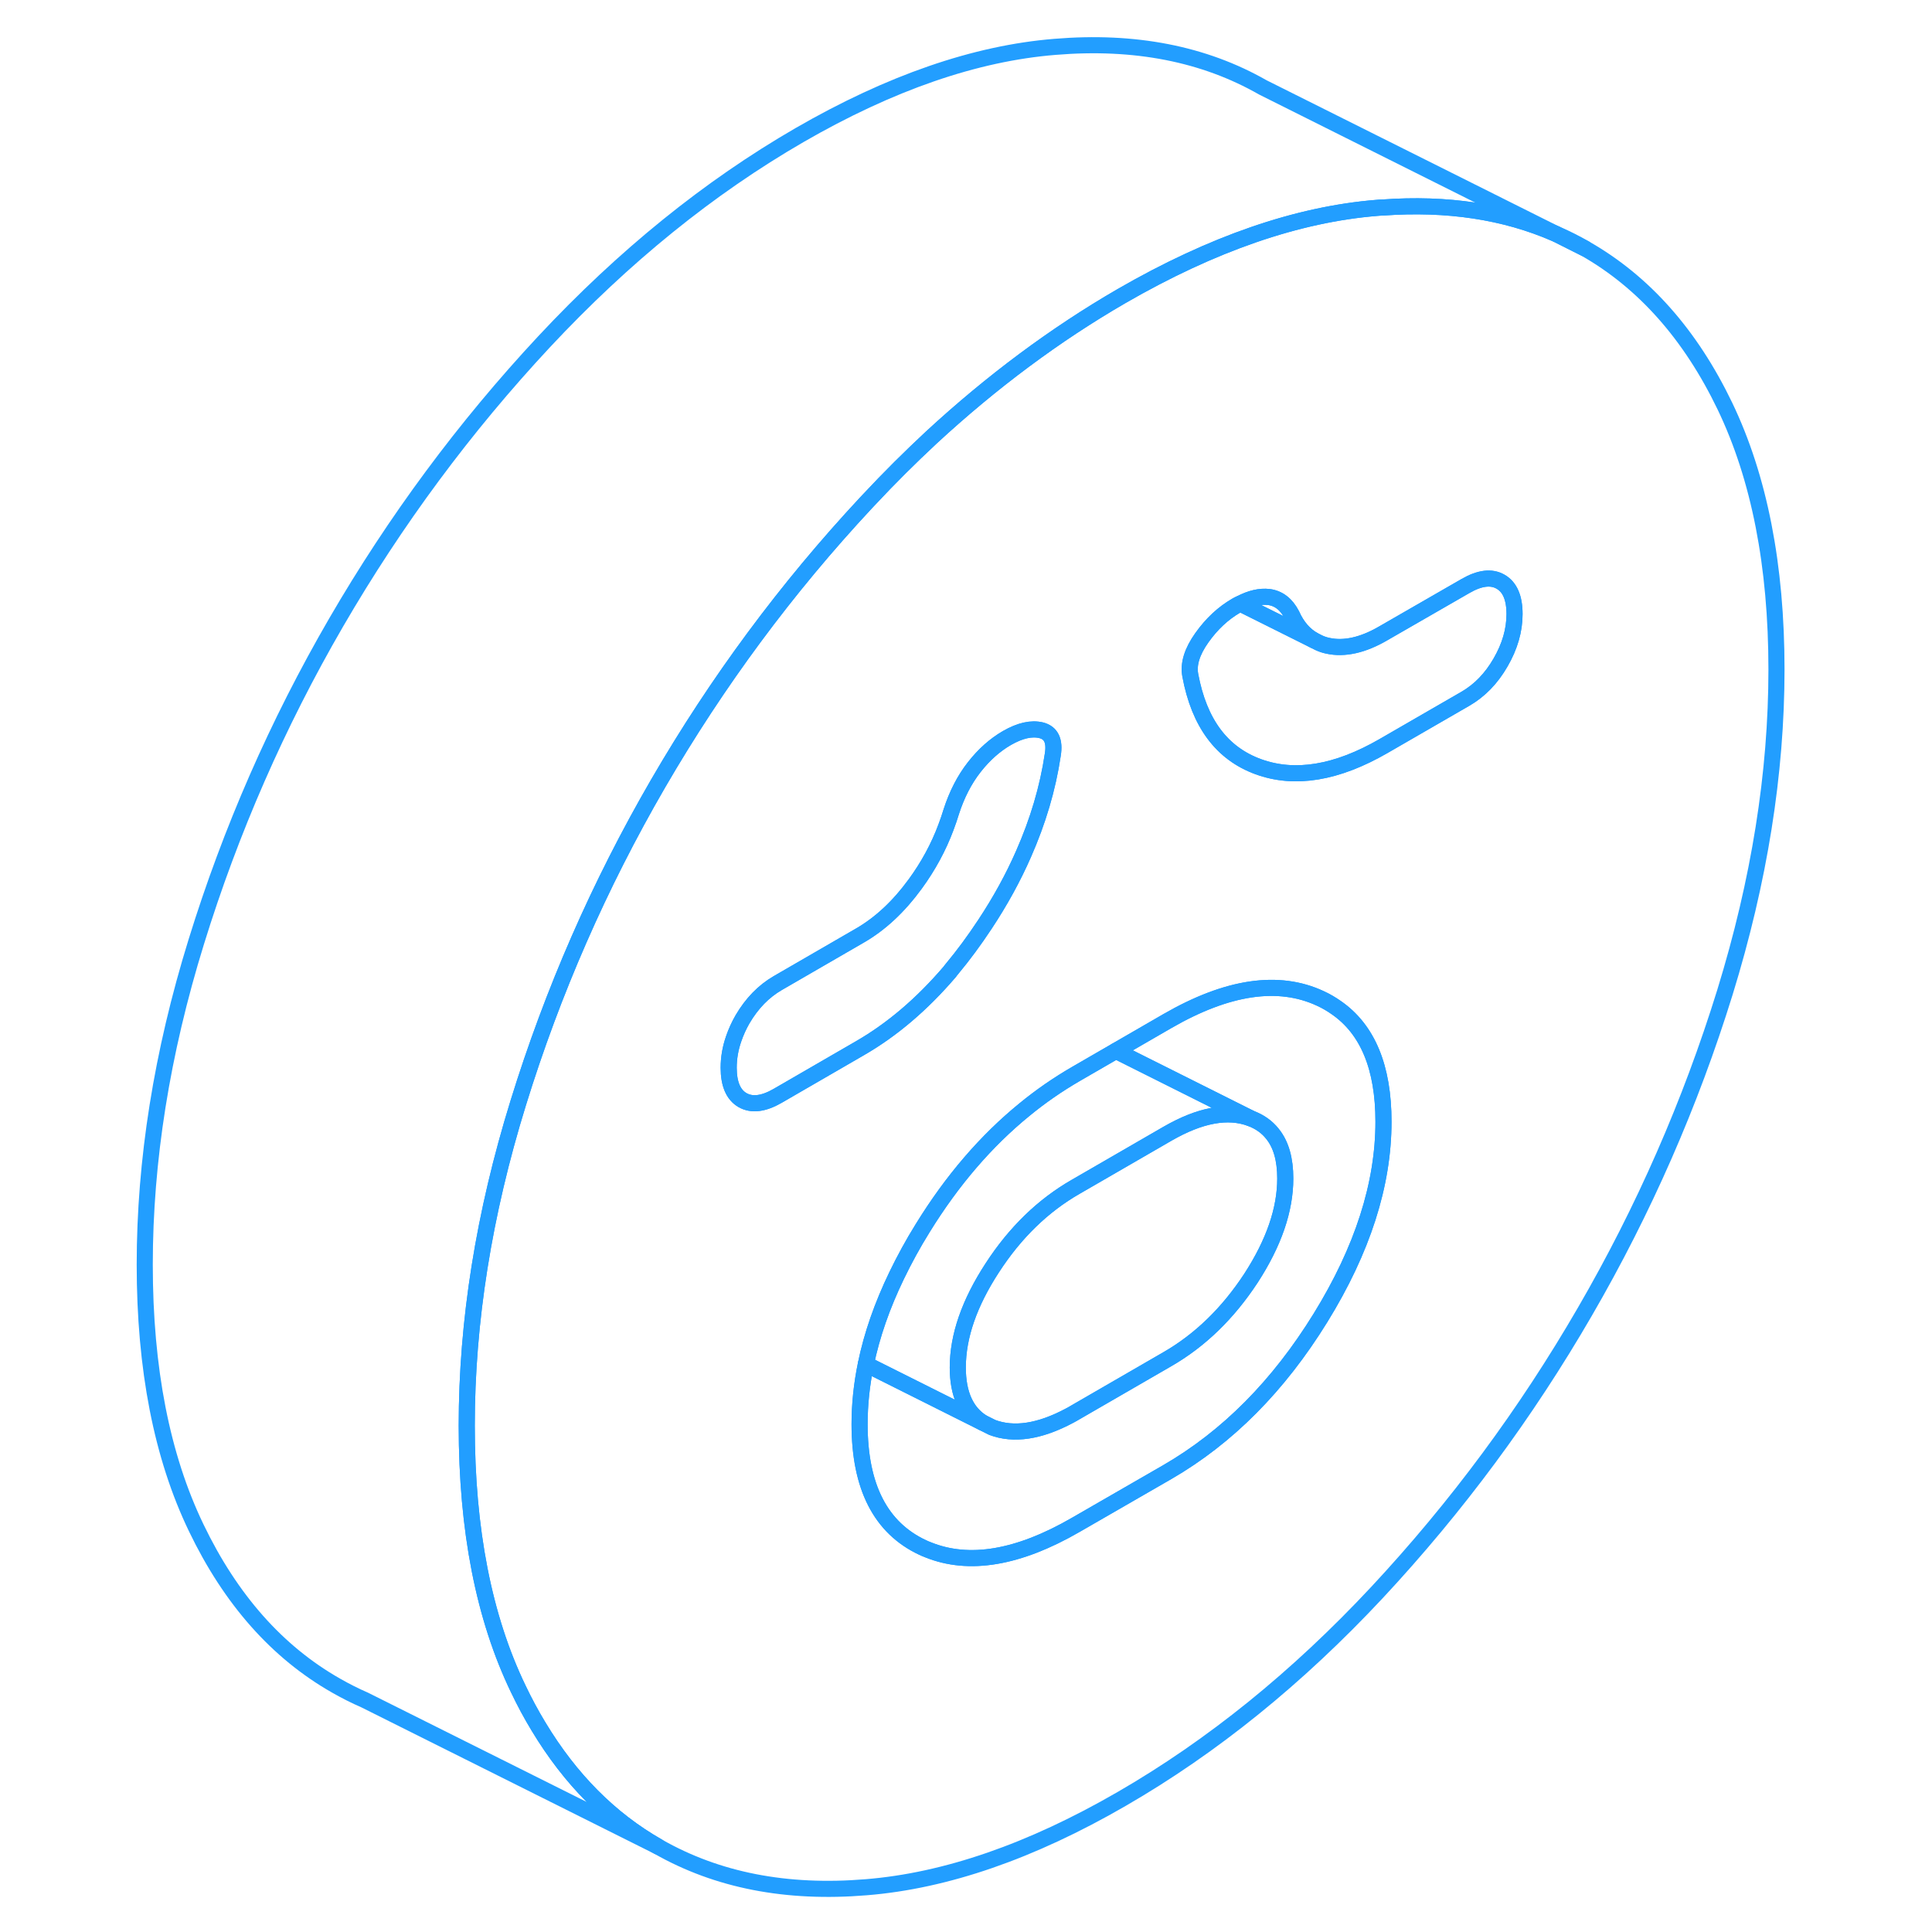 <svg width="48" height="48" viewBox="0 0 106 120" fill="none" xmlns="http://www.w3.org/2000/svg" stroke-width="1px" stroke-linecap="round" stroke-linejoin="round"><path d="M89.67 14.54L91.44 15.43C90.87 15.1 90.28 14.8 89.67 14.54Z" stroke="#229EFF" stroke-linejoin="round"/><path d="M100.14 25.23C98 20.78 95.1 17.51 91.44 15.43L89.67 14.54L89.6 14.51C86.46 13.14 82.88 12.6 78.88 12.89C78.77 12.89 78.65 12.9 78.53 12.911C73.58 13.31 68.29 15.14 62.66 18.39C58.55 20.77 54.61 23.701 50.85 27.171C49.53 28.401 48.24 29.68 46.97 31.041C46.91 31.101 46.86 31.16 46.8 31.221C41.85 36.531 37.55 42.34 33.88 48.66C30.22 54.971 27.33 61.58 25.19 68.5C23.05 75.41 21.99 82.091 21.99 88.55C21.99 95.01 23.05 100.46 25.19 104.9C25.58 105.72 26 106.5 26.45 107.24C28.42 110.51 30.89 113 33.88 114.7C37.55 116.79 41.85 117.63 46.8 117.22C51.75 116.82 57.04 114.99 62.66 111.74C68.29 108.49 73.58 104.21 78.53 98.91C83.48 93.6 87.78 87.79 91.44 81.471C95.1 75.16 98 68.54 100.14 61.63C102.27 54.72 103.34 48.041 103.34 41.581C103.34 35.12 102.27 29.671 100.14 25.23ZM41.31 68.06C40.43 68.57 39.7 68.66 39.12 68.33C38.55 68 38.26 67.33 38.26 66.32C38.26 65.72 38.36 65.121 38.57 64.52C38.71 64.111 38.89 63.71 39.12 63.31C39.7 62.32 40.43 61.57 41.31 61.06L46.39 58.12C47.68 57.38 48.83 56.3 49.85 54.901C50.66 53.791 51.3 52.61 51.76 51.37C51.88 51.05 51.99 50.73 52.09 50.401C52.43 49.35 52.9 48.431 53.51 47.651C54.12 46.87 54.8 46.27 55.54 45.84C56.36 45.37 57.07 45.211 57.68 45.361C58.29 45.52 58.53 46.02 58.39 46.88C58.08 48.96 57.47 51.011 56.57 53.05C55.93 54.511 55.13 55.971 54.17 57.42C53.51 58.42 52.83 59.34 52.13 60.18C52.08 60.24 52.03 60.3 51.99 60.361C50.27 62.37 48.41 63.96 46.39 65.12L41.31 68.06ZM75.02 81.85C72.41 86.081 69.24 89.27 65.51 91.43L59.82 94.71C56.24 96.781 53.18 97.29 50.64 96.26C50.53 96.22 50.42 96.17 50.31 96.12C47.7 94.9 46.39 92.35 46.39 88.46C46.39 87.231 46.52 85.99 46.78 84.731C47.15 82.93 47.79 81.091 48.7 79.21C49.17 78.24 49.7 77.26 50.31 76.281C52.14 73.311 54.25 70.861 56.63 68.921C57.64 68.091 58.7 67.361 59.82 66.71L62.31 65.27L65.51 63.42C69.24 61.27 72.41 60.8 75.02 62.02C75.37 62.181 75.69 62.37 75.99 62.58C77.95 63.93 78.93 66.3 78.93 69.671C78.93 73.561 77.63 77.621 75.02 81.85ZM86.2 41.151C85.63 42.141 84.9 42.891 84.02 43.401L81.96 44.59L78.93 46.34C76.02 48.02 73.42 48.45 71.15 47.62C68.88 46.79 67.48 44.9 66.93 41.94C66.8 41.24 67.04 40.471 67.65 39.611C68.26 38.751 68.97 38.09 69.78 37.62C69.87 37.57 69.95 37.52 70.04 37.49C70.69 37.15 71.27 37.02 71.81 37.081C72.42 37.16 72.9 37.53 73.24 38.19C73.56 38.91 74.02 39.441 74.61 39.77L74.93 39.93C75.1 40.01 75.29 40.071 75.48 40.111C76.49 40.331 77.65 40.081 78.93 39.331L83.1 36.93L84.02 36.401C84.9 35.891 85.63 35.8 86.2 36.13C86.78 36.46 87.07 37.13 87.07 38.14C87.07 39.15 86.78 40.151 86.2 41.151Z" stroke="#229EFF" stroke-linejoin="round"/><path d="M58.39 46.88C58.08 48.96 57.47 51.01 56.57 53.05C55.93 54.51 55.13 55.97 54.17 57.42C53.51 58.42 52.83 59.34 52.13 60.18C52.08 60.24 52.03 60.3 51.99 60.36C50.27 62.37 48.41 63.96 46.39 65.12L41.31 68.06C40.43 68.57 39.7 68.66 39.12 68.33C38.55 68 38.26 67.33 38.26 66.32C38.26 65.72 38.36 65.12 38.57 64.52C38.71 64.11 38.89 63.71 39.12 63.31C39.7 62.32 40.43 61.57 41.31 61.06L46.39 58.12C47.68 57.38 48.83 56.3 49.85 54.9C50.66 53.79 51.3 52.61 51.76 51.37C51.88 51.05 51.99 50.73 52.09 50.4C52.43 49.35 52.9 48.43 53.51 47.65C54.12 46.87 54.8 46.27 55.54 45.84C56.36 45.37 57.07 45.21 57.68 45.36C58.29 45.52 58.53 46.02 58.39 46.88Z" stroke="#229EFF" stroke-linejoin="round"/><path d="M78.931 69.67C78.931 73.56 77.631 77.62 75.021 81.85C72.411 86.08 69.241 89.27 65.511 91.43L59.821 94.71C56.241 96.78 53.181 97.29 50.641 96.26C50.531 96.22 50.421 96.17 50.311 96.12C47.701 94.9 46.391 92.35 46.391 88.46C46.391 87.23 46.521 85.99 46.781 84.73L54.031 88.36L54.631 88.66C55.961 89.16 57.561 88.93 59.431 87.93C59.561 87.86 59.691 87.79 59.821 87.71L65.511 84.42C67.541 83.25 69.271 81.57 70.701 79.39C72.121 77.2 72.831 75.14 72.831 73.2C72.831 72.01 72.571 71.08 72.031 70.42C71.701 70 71.251 69.68 70.701 69.47L62.311 65.27L65.511 63.42C69.241 61.27 72.411 60.8 75.021 62.02C75.371 62.18 75.691 62.37 75.991 62.58C77.951 63.93 78.931 66.3 78.931 69.67Z" stroke="#229EFF" stroke-linejoin="round"/><path d="M70.7 69.471C69.27 68.93 67.54 69.251 65.51 70.421L59.82 73.71C57.78 74.88 56.05 76.561 54.63 78.751C53.21 80.93 52.49 82.99 52.49 84.941C52.49 86.581 53.01 87.731 54.03 88.361L46.78 84.731C47.15 82.93 47.79 81.091 48.7 79.21C49.17 78.24 49.7 77.26 50.31 76.281C52.14 73.311 54.25 70.861 56.63 68.921C57.64 68.091 58.7 67.361 59.82 66.71L62.31 65.27L70.7 69.471Z" stroke="#229EFF" stroke-linejoin="round"/><path d="M72.83 73.2C72.83 75.14 72.12 77.2 70.7 79.39C69.27 81.57 67.54 83.25 65.51 84.42L59.82 87.71C59.69 87.79 59.56 87.86 59.43 87.93C57.56 88.93 55.96 89.16 54.63 88.66L54.03 88.36C53.01 87.73 52.49 86.58 52.49 84.94C52.49 82.99 53.21 80.93 54.63 78.75C56.05 76.56 57.78 74.88 59.82 73.71L65.51 70.42C67.54 69.25 69.27 68.93 70.7 69.47C71.25 69.68 71.7 70 72.03 70.42C72.57 71.08 72.83 72.01 72.83 73.2Z" stroke="#229EFF" stroke-linejoin="round"/><path d="M74.61 39.77L70.04 37.49C70.69 37.151 71.27 37.02 71.81 37.081C72.42 37.16 72.9 37.531 73.24 38.191C73.56 38.91 74.02 39.441 74.61 39.77Z" stroke="#229EFF" stroke-linejoin="round"/><path d="M87.071 38.14C87.071 39.15 86.781 40.15 86.201 41.15C85.631 42.14 84.901 42.89 84.021 43.4L81.961 44.59L78.931 46.34C76.021 48.02 73.421 48.45 71.151 47.62C68.881 46.79 67.481 44.9 66.931 41.94C66.801 41.24 67.041 40.47 67.651 39.61C68.261 38.75 68.971 38.09 69.781 37.62C69.871 37.57 69.951 37.52 70.041 37.49L74.611 39.77L74.931 39.93C75.101 40.01 75.291 40.07 75.481 40.11C76.491 40.33 77.651 40.08 78.931 39.33L83.101 36.93L84.021 36.4C84.901 35.89 85.631 35.8 86.201 36.13C86.781 36.46 87.071 37.13 87.071 38.14Z" stroke="#229EFF" stroke-linejoin="round"/><path d="M89.6 14.51C86.46 13.14 82.88 12.6 78.88 12.89C78.77 12.89 78.65 12.9 78.53 12.91C73.58 13.31 68.29 15.14 62.66 18.39C58.55 20.77 54.61 23.7 50.85 27.17C49.53 28.4 48.24 29.68 46.97 31.04C46.91 31.1 46.86 31.16 46.8 31.22C41.85 36.53 37.55 42.34 33.88 48.66C30.22 54.97 27.33 61.58 25.19 68.5C23.05 75.41 21.99 82.09 21.99 88.55C21.99 95.01 23.05 100.46 25.19 104.9C25.58 105.72 26 106.5 26.45 107.24C28.42 110.51 30.89 113 33.88 114.7L15.71 105.62L15.65 105.59C15.05 105.33 14.46 105.03 13.88 104.7C10.22 102.62 7.33 99.35 5.19 94.9C3.05 90.46 1.99 85.01 1.99 78.55C1.99 72.09 3.05 65.41 5.19 58.5C7.33 51.58 10.22 44.97 13.88 38.66C17.55 32.34 21.85 26.53 26.8 21.22C31.75 15.92 37.04 11.64 42.66 8.39C48.29 5.14 53.58 3.31 58.53 2.91C63.48 2.5 67.78 3.34 71.44 5.43L89.6 14.51Z" stroke="#229EFF" stroke-linejoin="round"/></svg>
